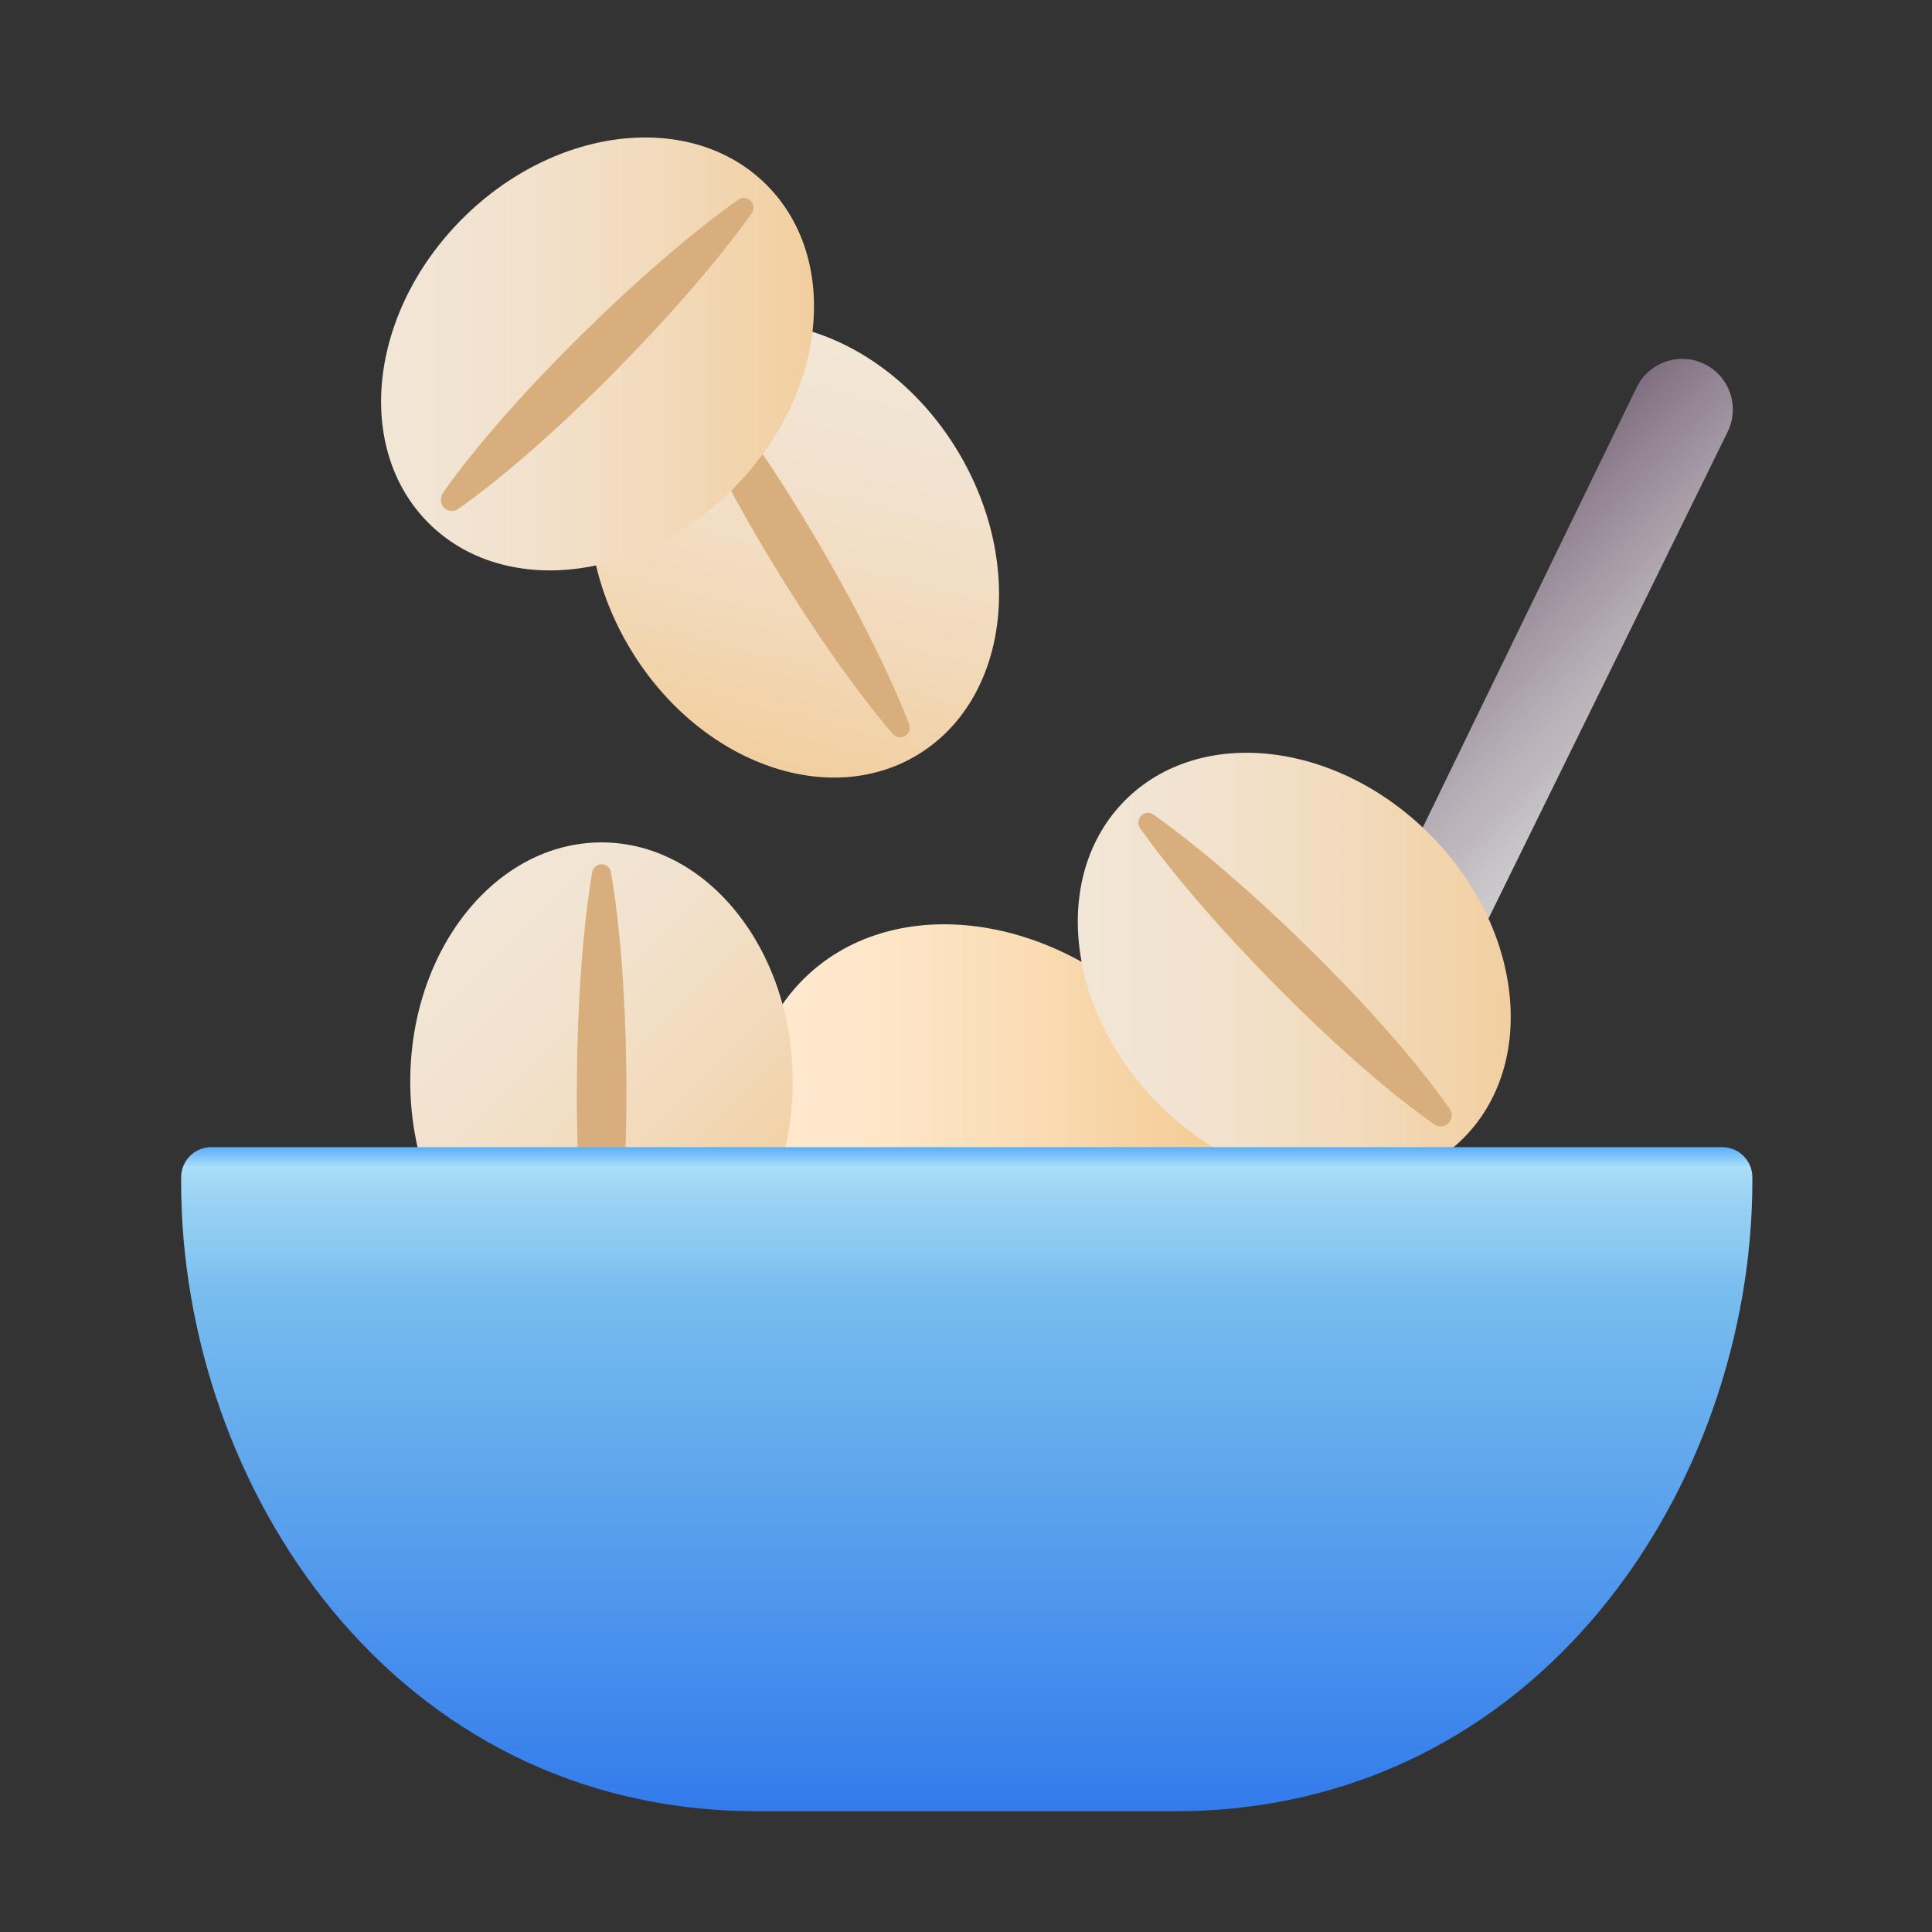 <svg width="40" height="40" viewBox="0 0 40 40" fill="none" xmlns="http://www.w3.org/2000/svg">
<rect x="0" y="0" width="40" height="40" fill="#333333" stroke="none"/>
<path d="M24.625 27.072L33.891 8.009C33.952 7.886 34.037 7.776 34.141 7.686C34.245 7.596 34.366 7.527 34.497 7.484C34.627 7.44 34.765 7.423 34.902 7.433C35.04 7.442 35.174 7.479 35.297 7.541C35.42 7.602 35.53 7.687 35.62 7.791C35.71 7.895 35.779 8.016 35.822 8.147C35.866 8.277 35.883 8.415 35.874 8.552C35.864 8.69 35.827 8.824 35.766 8.947L26.744 27.306L24.625 27.072Z" fill="url(#paint0_linear_1064_1062)"/>
<path d="M18.984 15.636C20.86 14.511 21.242 11.699 19.837 9.353C18.432 7.008 15.772 6.017 13.896 7.141C12.019 8.265 11.637 11.078 13.043 13.424C14.448 15.769 17.108 16.759 18.984 15.636Z" fill="url(#paint1_linear_1064_1062)"/>
<path d="M14.403 7.562C15.966 9.353 18 12.853 18.825 15C18.84 15.043 18.84 15.09 18.824 15.133C18.809 15.177 18.779 15.213 18.74 15.237C18.701 15.261 18.655 15.27 18.609 15.264C18.564 15.258 18.522 15.236 18.491 15.203C16.988 13.463 14.863 10.016 14.019 7.794C14.008 7.766 14.002 7.736 14.003 7.706C14.004 7.676 14.01 7.647 14.023 7.619C14.035 7.592 14.052 7.567 14.074 7.547C14.096 7.526 14.122 7.51 14.15 7.5C14.194 7.483 14.241 7.48 14.286 7.492C14.332 7.503 14.372 7.527 14.403 7.562Z" fill="#D8AE7D"/>
<path d="M24.757 28.403C26.552 26.608 26.188 23.334 23.944 21.09C21.7 18.846 18.426 18.482 16.631 20.276C14.836 22.071 15.2 25.346 17.444 27.59C19.688 29.834 22.962 30.198 24.757 28.403Z" fill="url(#paint2_linear_1064_1062)"/>
<path d="M15.171 10.127C17.104 8.194 17.417 5.374 15.871 3.828C14.325 2.282 11.505 2.596 9.572 4.529C7.64 6.461 7.326 9.281 8.872 10.828C10.418 12.373 13.238 12.06 15.171 10.127Z" fill="url(#paint3_linear_1064_1062)"/>
<path d="M9.153 10.228C10.509 8.281 13.409 5.453 15.294 4.128C15.332 4.104 15.378 4.093 15.424 4.098C15.469 4.103 15.511 4.124 15.544 4.156C15.576 4.189 15.596 4.231 15.601 4.277C15.605 4.322 15.594 4.368 15.569 4.406C14.247 6.281 11.422 9.184 9.472 10.547C9.428 10.573 9.377 10.583 9.327 10.577C9.277 10.571 9.23 10.548 9.194 10.512C9.159 10.476 9.136 10.429 9.129 10.379C9.123 10.329 9.134 10.278 9.159 10.234L9.153 10.228Z" fill="#D8AE7D"/>
<path d="M12.453 27.341C14.64 27.341 16.413 25.125 16.413 22.391C16.413 19.657 14.64 17.441 12.453 17.441C10.266 17.441 8.494 19.657 8.494 22.391C8.494 25.125 10.266 27.341 12.453 27.341Z" fill="url(#paint4_linear_1064_1062)"/>
<path d="M12.228 26.719C11.812 24.375 11.875 20.328 12.259 18.066C12.265 18.018 12.289 17.974 12.325 17.943C12.361 17.911 12.407 17.894 12.455 17.894C12.503 17.894 12.549 17.911 12.585 17.943C12.621 17.974 12.644 18.018 12.65 18.066C13.044 20.328 13.097 24.378 12.678 26.719C12.669 26.772 12.642 26.82 12.601 26.855C12.559 26.89 12.507 26.909 12.453 26.909C12.399 26.909 12.347 26.89 12.306 26.855C12.264 26.82 12.237 26.772 12.228 26.719Z" fill="#D8AE7D"/>
<path d="M30.296 23.567C31.842 22.021 31.529 19.201 29.596 17.268C27.663 15.335 24.843 15.021 23.297 16.567C21.751 18.113 22.064 20.933 23.997 22.866C25.93 24.799 28.75 25.113 30.296 23.567Z" fill="url(#paint5_linear_1064_1062)"/>
<path d="M29.703 23.284C27.728 21.906 24.903 18.994 23.603 17.144C23.573 17.1 23.561 17.047 23.571 16.994C23.58 16.942 23.61 16.896 23.653 16.866C23.686 16.842 23.726 16.829 23.767 16.829C23.808 16.829 23.848 16.842 23.881 16.866C25.716 18.156 28.634 20.975 30.019 22.966C30.051 23.015 30.063 23.075 30.053 23.133C30.042 23.191 30.01 23.243 29.962 23.278C29.924 23.304 29.88 23.319 29.834 23.32C29.788 23.321 29.742 23.309 29.703 23.284Z" fill="#D8AE7D"/>
<path d="M24.316 37.5H15.684C8.125 37.5 3.75 30.753 3.75 24.475V24.375C3.75 24.209 3.816 24.05 3.933 23.933C4.05 23.816 4.209 23.75 4.375 23.75H35.656C35.822 23.75 35.981 23.816 36.098 23.933C36.215 24.05 36.281 24.209 36.281 24.375V24.475C36.266 30.753 31.875 37.5 24.316 37.5Z" fill="url(#paint6_linear_1064_1062)"/>
<defs>
<linearGradient id="paint0_linear_1064_1062" x1="33.375" y1="20.675" x2="27.259" y2="14.562" gradientUnits="userSpaceOnUse">
<stop stop-color="#E0E0E0"/>
<stop offset="0.16" stop-color="#DBDADB"/>
<stop offset="0.37" stop-color="#CCC9CC"/>
<stop offset="0.61" stop-color="#B5ADB5"/>
<stop offset="0.87" stop-color="#948694"/>
<stop offset="1" stop-color="#806F80"/>
</linearGradient>
<linearGradient id="paint1_linear_1064_1062" x1="17.532" y1="7.037" x2="15.351" y2="15.734" gradientUnits="userSpaceOnUse">
<stop stop-color="#F2E6D6"/>
<stop offset="0.25" stop-color="#F2E3D0"/>
<stop offset="0.58" stop-color="#F2DCBF"/>
<stop offset="0.96" stop-color="#F2D0A3"/>
<stop offset="1" stop-color="#F2CFA0"/>
</linearGradient>
<linearGradient id="paint2_linear_1064_1062" x1="15.533" y1="24.282" x2="25.936" y2="24.282" gradientUnits="userSpaceOnUse">
<stop stop-color="#FFEAD0"/>
<stop offset="0.22" stop-color="#FEE7CA"/>
<stop offset="0.5" stop-color="#FBDEB9"/>
<stop offset="0.83" stop-color="#F5D09D"/>
<stop offset="1" stop-color="#F2C78C"/>
</linearGradient>
<linearGradient id="paint3_linear_1064_1062" x1="7.887" y1="7.327" x2="16.847" y2="7.327" gradientUnits="userSpaceOnUse">
<stop stop-color="#F2E6D6"/>
<stop offset="0.25" stop-color="#F2E3D0"/>
<stop offset="0.58" stop-color="#F2DCBF"/>
<stop offset="0.96" stop-color="#F2D0A3"/>
<stop offset="1" stop-color="#F2CFA0"/>
</linearGradient>
<linearGradient id="paint4_linear_1064_1062" x1="9.358" y1="19.212" x2="15.697" y2="25.55" gradientUnits="userSpaceOnUse">
<stop stop-color="#F2E6D6"/>
<stop offset="0.25" stop-color="#F2E3D0"/>
<stop offset="0.58" stop-color="#F2DCBF"/>
<stop offset="0.96" stop-color="#F2D0A3"/>
<stop offset="1" stop-color="#F2CFA0"/>
</linearGradient>
<linearGradient id="paint5_linear_1064_1062" x1="22.357" y1="20.009" x2="31.317" y2="20.009" gradientUnits="userSpaceOnUse">
<stop stop-color="#F2E6D6"/>
<stop offset="0.25" stop-color="#F2E3D0"/>
<stop offset="0.58" stop-color="#F2DCBF"/>
<stop offset="0.96" stop-color="#F2D0A3"/>
<stop offset="1" stop-color="#F2CFA0"/>
</linearGradient>
<linearGradient id="paint6_linear_1064_1062" x1="20" y1="23.75" x2="20" y2="37.5" gradientUnits="userSpaceOnUse">
<stop stop-color="#59B0F8"/>
<stop offset="0.03" stop-color="#AADEF9"/>
<stop offset="0.09" stop-color="#97D0F2"/>
<stop offset="0.16" stop-color="#89C7F1"/>
<stop offset="0.22" stop-color="#77BDEE"/>
<stop offset="1" stop-color="#337BEC"/>
</linearGradient>
</defs>
</svg>
